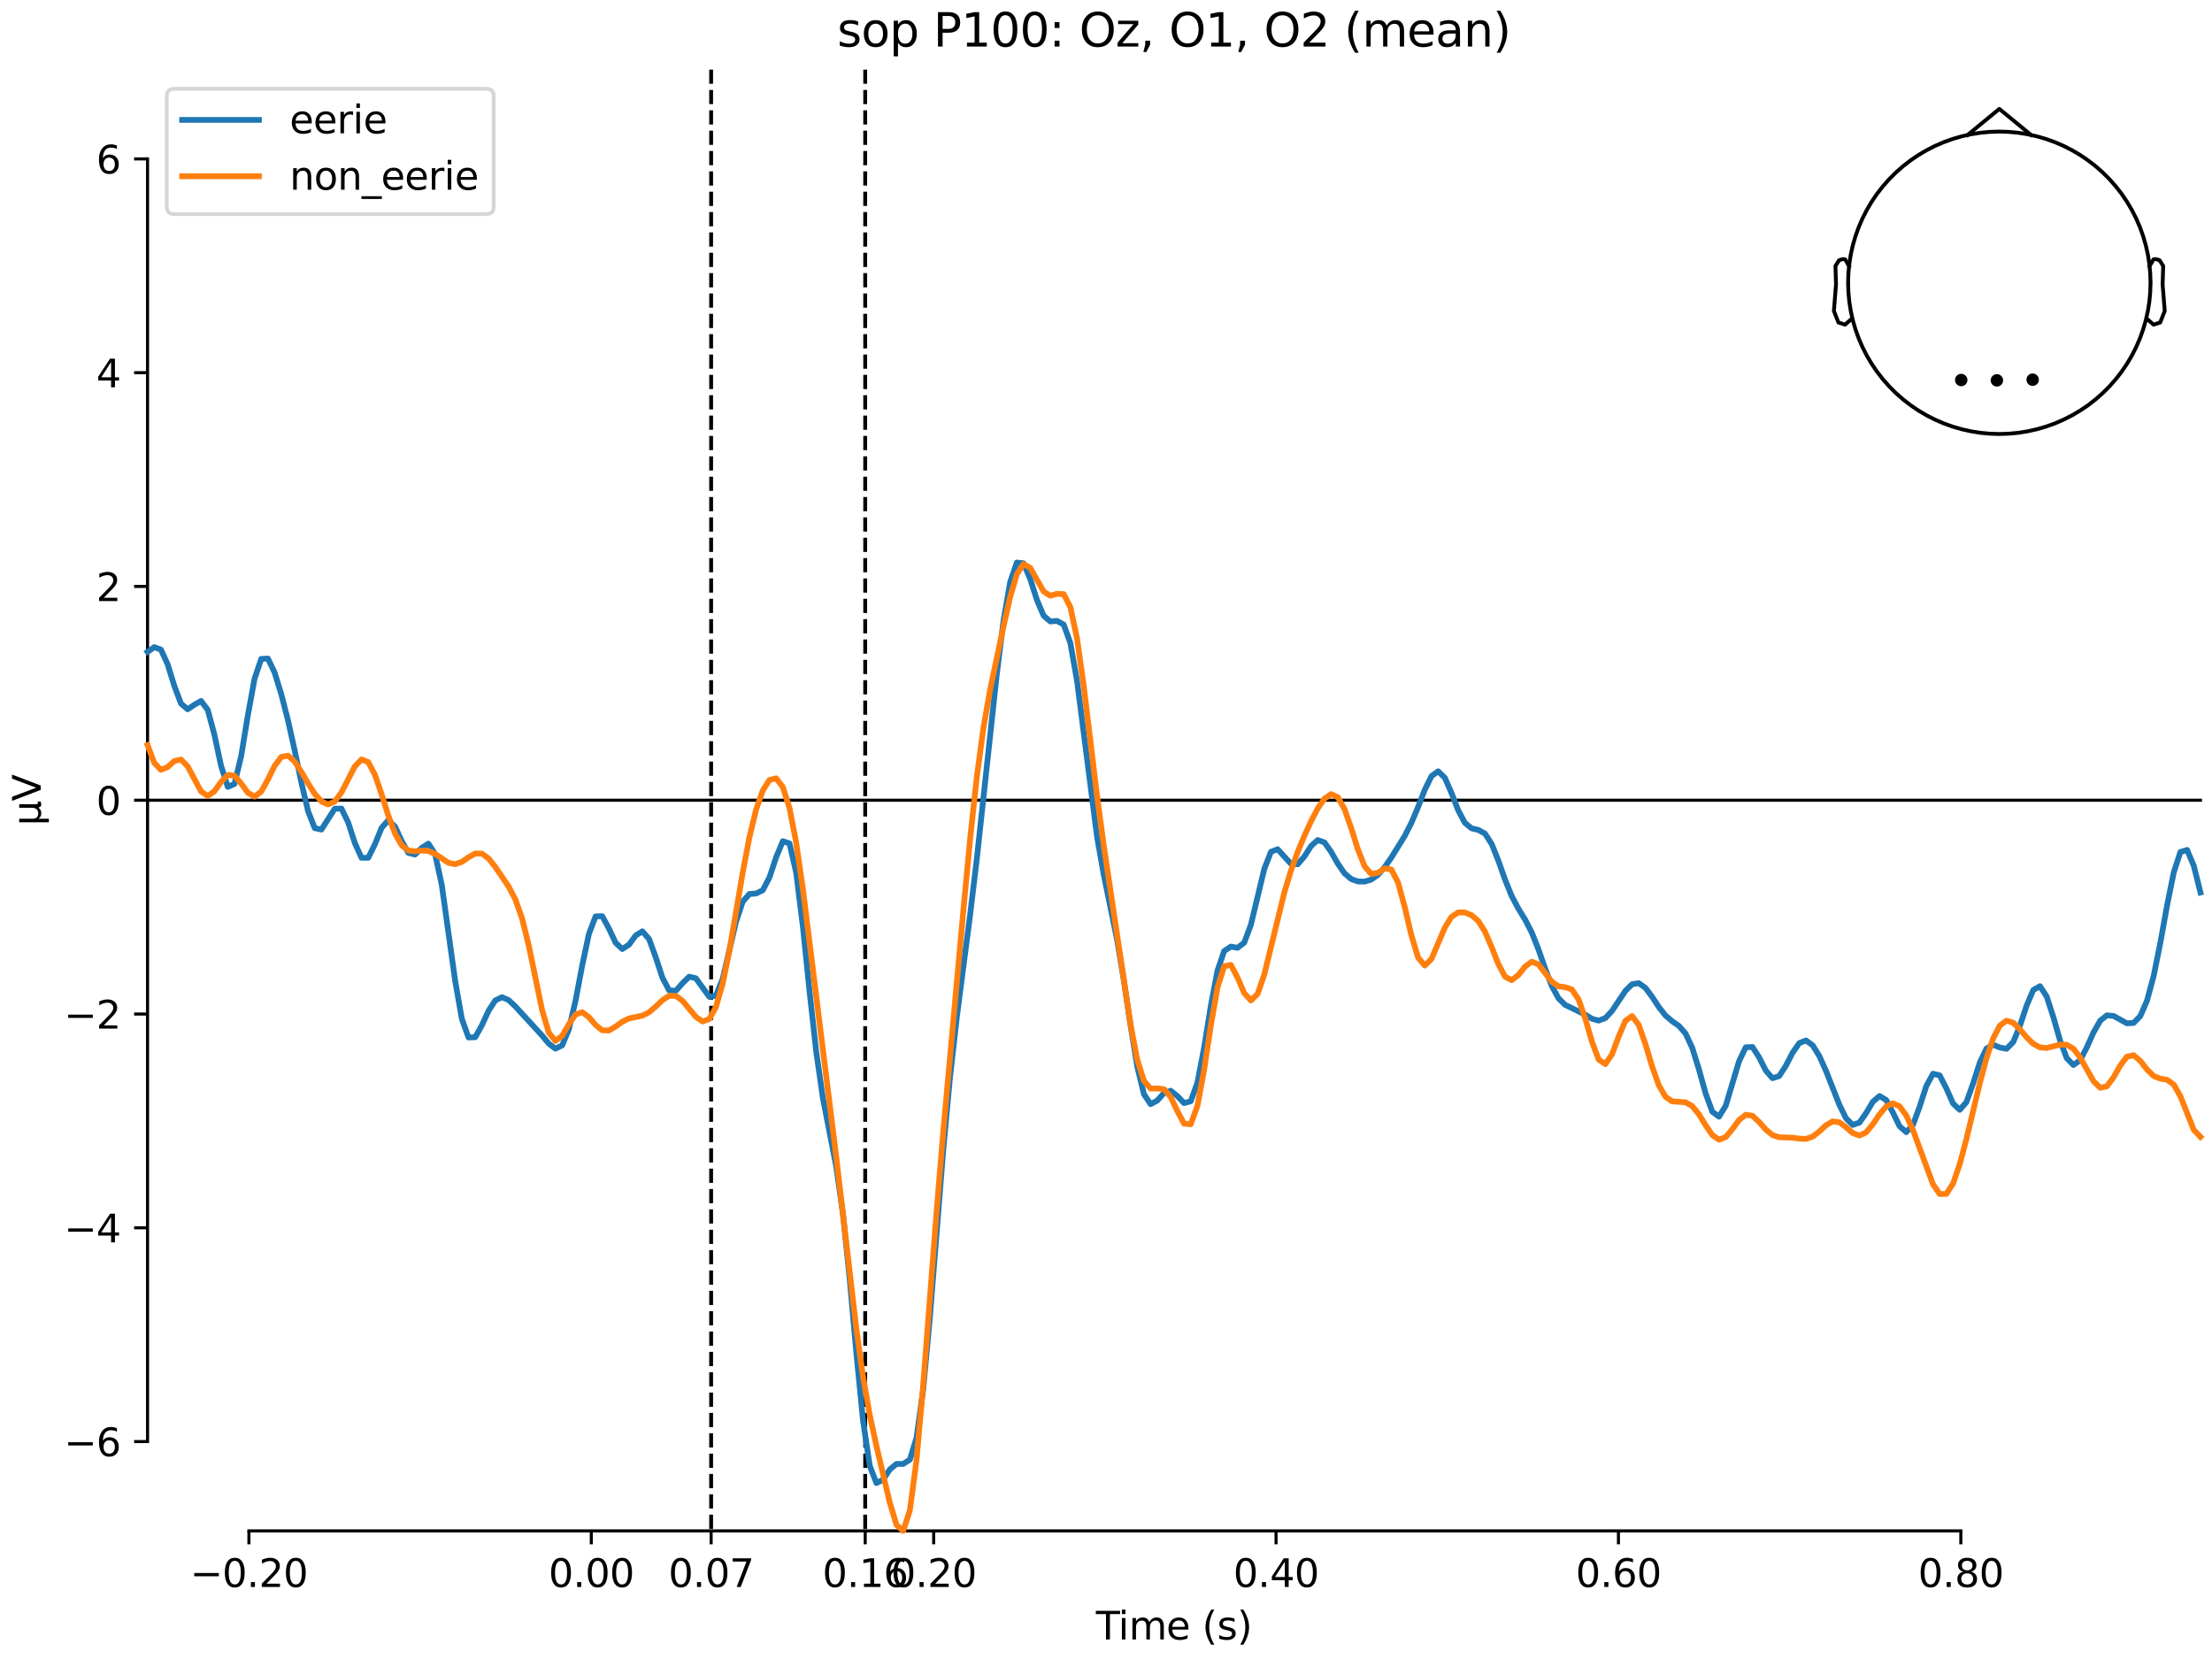 <?xml version="1.0" encoding="utf-8" standalone="no"?>
<!DOCTYPE svg PUBLIC "-//W3C//DTD SVG 1.1//EN"
  "http://www.w3.org/Graphics/SVG/1.1/DTD/svg11.dtd">
<svg xmlns:xlink="http://www.w3.org/1999/xlink" width="576pt" height="432pt" viewBox="0 0 576 432" xmlns="http://www.w3.org/2000/svg" version="1.1">
 <defs>
  <style type="text/css">*{stroke-linejoin: round; stroke-linecap: butt}</style>
 </defs>
 <g id="figure_1">
  <g id="patch_1">
   <path d="M 0 432 
L 576 432 
L 576 0 
L 0 0 
z
" style="fill: #ffffff"/>
  </g>
  <g id="axes_1">
   <g id="patch_2">
    <path d="M 38.421 398.644 
L 573 398.644 
L 573 18.118 
L 38.421 18.118 
L 38.421 398.644 
z
" style="fill: none; opacity: 0"/>
   </g>
   <g id="patch_3">
    <path d="M 38.421 375.38 
L 38.421 41.381 
" style="fill: none; stroke: #000000; stroke-width: 0.8; stroke-linejoin: miter; stroke-linecap: square"/>
   </g>
   <g id="LineCollection_1">
    <path d="M 185.177 18.118 
L 185.177 398.644 
" clip-path="url(#p3eba65e42d)" style="fill: none; stroke-dasharray: 3.7,1.6; stroke-dashoffset: 0; stroke: #000000"/>
    <path d="M 225.297 18.118 
L 225.297 398.644 
" clip-path="url(#p3eba65e42d)" style="fill: none; stroke-dasharray: 3.7,1.6; stroke-dashoffset: 0; stroke: #000000"/>
   </g>
   <g id="matplotlib.axis_1">
    <g id="xtick_1">
     <g id="line2d_1">
      <defs>
       <path id="me91dbbf7dc" d="M 0 0 
L 0 3.5 
" style="stroke: #000000; stroke-width: 0.8"/>
      </defs>
      <g>
       <use xlink:href="#me91dbbf7dc" x="64.819" y="398.644" style="stroke: #000000; stroke-width: 0.8"/>
      </g>
     </g>
     <g id="text_1">
      <!-- −0.20 -->
      <g transform="translate(49.496 413.242) scale(0.1 -0.1)">
       <defs>
        <path id="DejaVuSans-2212" d="M 678 2272 
L 4684 2272 
L 4684 1741 
L 678 1741 
L 678 2272 
z
" transform="scale(0.016)"/>
        <path id="DejaVuSans-30" d="M 2034 4250 
Q 1547 4250 1301 3770 
Q 1056 3291 1056 2328 
Q 1056 1369 1301 889 
Q 1547 409 2034 409 
Q 2525 409 2770 889 
Q 3016 1369 3016 2328 
Q 3016 3291 2770 3770 
Q 2525 4250 2034 4250 
z
M 2034 4750 
Q 2819 4750 3233 4129 
Q 3647 3509 3647 2328 
Q 3647 1150 3233 529 
Q 2819 -91 2034 -91 
Q 1250 -91 836 529 
Q 422 1150 422 2328 
Q 422 3509 836 4129 
Q 1250 4750 2034 4750 
z
" transform="scale(0.016)"/>
        <path id="DejaVuSans-2e" d="M 684 794 
L 1344 794 
L 1344 0 
L 684 0 
L 684 794 
z
" transform="scale(0.016)"/>
        <path id="DejaVuSans-32" d="M 1228 531 
L 3431 531 
L 3431 0 
L 469 0 
L 469 531 
Q 828 903 1448 1529 
Q 2069 2156 2228 2338 
Q 2531 2678 2651 2914 
Q 2772 3150 2772 3378 
Q 2772 3750 2511 3984 
Q 2250 4219 1831 4219 
Q 1534 4219 1204 4116 
Q 875 4013 500 3803 
L 500 4441 
Q 881 4594 1212 4672 
Q 1544 4750 1819 4750 
Q 2544 4750 2975 4387 
Q 3406 4025 3406 3419 
Q 3406 3131 3298 2873 
Q 3191 2616 2906 2266 
Q 2828 2175 2409 1742 
Q 1991 1309 1228 531 
z
" transform="scale(0.016)"/>
       </defs>
       <use xlink:href="#DejaVuSans-2212"/>
       <use xlink:href="#DejaVuSans-30" transform="translate(83.789 0)"/>
       <use xlink:href="#DejaVuSans-2e" transform="translate(147.412 0)"/>
       <use xlink:href="#DejaVuSans-32" transform="translate(179.199 0)"/>
       <use xlink:href="#DejaVuSans-30" transform="translate(242.822 0)"/>
      </g>
     </g>
    </g>
    <g id="xtick_2">
     <g id="line2d_2">
      <g>
       <use xlink:href="#me91dbbf7dc" x="153.973" y="398.644" style="stroke: #000000; stroke-width: 0.8"/>
      </g>
     </g>
     <g id="text_2">
      <!-- 0.00 -->
      <g transform="translate(142.84 413.242) scale(0.1 -0.1)">
       <use xlink:href="#DejaVuSans-30"/>
       <use xlink:href="#DejaVuSans-2e" transform="translate(63.623 0)"/>
       <use xlink:href="#DejaVuSans-30" transform="translate(95.41 0)"/>
       <use xlink:href="#DejaVuSans-30" transform="translate(159.033 0)"/>
      </g>
     </g>
    </g>
    <g id="xtick_3">
     <g id="line2d_3">
      <g>
       <use xlink:href="#me91dbbf7dc" x="185.177" y="398.644" style="stroke: #000000; stroke-width: 0.8"/>
      </g>
     </g>
     <g id="text_3">
      <!-- 0.07 -->
      <g transform="translate(174.045 413.242) scale(0.1 -0.1)">
       <defs>
        <path id="DejaVuSans-37" d="M 525 4666 
L 3525 4666 
L 3525 4397 
L 1831 0 
L 1172 0 
L 2766 4134 
L 525 4134 
L 525 4666 
z
" transform="scale(0.016)"/>
       </defs>
       <use xlink:href="#DejaVuSans-30"/>
       <use xlink:href="#DejaVuSans-2e" transform="translate(63.623 0)"/>
       <use xlink:href="#DejaVuSans-30" transform="translate(95.41 0)"/>
       <use xlink:href="#DejaVuSans-37" transform="translate(159.033 0)"/>
      </g>
     </g>
    </g>
    <g id="xtick_4">
     <g id="line2d_4">
      <g>
       <use xlink:href="#me91dbbf7dc" x="225.297" y="398.644" style="stroke: #000000; stroke-width: 0.8"/>
      </g>
     </g>
     <g id="text_4">
      <!-- 0.16 -->
      <g transform="translate(214.164 413.242) scale(0.1 -0.1)">
       <defs>
        <path id="DejaVuSans-31" d="M 794 531 
L 1825 531 
L 1825 4091 
L 703 3866 
L 703 4441 
L 1819 4666 
L 2450 4666 
L 2450 531 
L 3481 531 
L 3481 0 
L 794 0 
L 794 531 
z
" transform="scale(0.016)"/>
        <path id="DejaVuSans-36" d="M 2113 2584 
Q 1688 2584 1439 2293 
Q 1191 2003 1191 1497 
Q 1191 994 1439 701 
Q 1688 409 2113 409 
Q 2538 409 2786 701 
Q 3034 994 3034 1497 
Q 3034 2003 2786 2293 
Q 2538 2584 2113 2584 
z
M 3366 4563 
L 3366 3988 
Q 3128 4100 2886 4159 
Q 2644 4219 2406 4219 
Q 1781 4219 1451 3797 
Q 1122 3375 1075 2522 
Q 1259 2794 1537 2939 
Q 1816 3084 2150 3084 
Q 2853 3084 3261 2657 
Q 3669 2231 3669 1497 
Q 3669 778 3244 343 
Q 2819 -91 2113 -91 
Q 1303 -91 875 529 
Q 447 1150 447 2328 
Q 447 3434 972 4092 
Q 1497 4750 2381 4750 
Q 2619 4750 2861 4703 
Q 3103 4656 3366 4563 
z
" transform="scale(0.016)"/>
       </defs>
       <use xlink:href="#DejaVuSans-30"/>
       <use xlink:href="#DejaVuSans-2e" transform="translate(63.623 0)"/>
       <use xlink:href="#DejaVuSans-31" transform="translate(95.41 0)"/>
       <use xlink:href="#DejaVuSans-36" transform="translate(159.033 0)"/>
      </g>
     </g>
    </g>
    <g id="xtick_5">
     <g id="line2d_5">
      <g>
       <use xlink:href="#me91dbbf7dc" x="243.128" y="398.644" style="stroke: #000000; stroke-width: 0.8"/>
      </g>
     </g>
     <g id="text_5">
      <!-- 0.20 -->
      <g transform="translate(231.995 413.242) scale(0.1 -0.1)">
       <use xlink:href="#DejaVuSans-30"/>
       <use xlink:href="#DejaVuSans-2e" transform="translate(63.623 0)"/>
       <use xlink:href="#DejaVuSans-32" transform="translate(95.41 0)"/>
       <use xlink:href="#DejaVuSans-30" transform="translate(159.033 0)"/>
      </g>
     </g>
    </g>
    <g id="xtick_6">
     <g id="line2d_6">
      <g>
       <use xlink:href="#me91dbbf7dc" x="332.282" y="398.644" style="stroke: #000000; stroke-width: 0.8"/>
      </g>
     </g>
     <g id="text_6">
      <!-- 0.40 -->
      <g transform="translate(321.15 413.242) scale(0.1 -0.1)">
       <defs>
        <path id="DejaVuSans-34" d="M 2419 4116 
L 825 1625 
L 2419 1625 
L 2419 4116 
z
M 2253 4666 
L 3047 4666 
L 3047 1625 
L 3713 1625 
L 3713 1100 
L 3047 1100 
L 3047 0 
L 2419 0 
L 2419 1100 
L 313 1100 
L 313 1709 
L 2253 4666 
z
" transform="scale(0.016)"/>
       </defs>
       <use xlink:href="#DejaVuSans-30"/>
       <use xlink:href="#DejaVuSans-2e" transform="translate(63.623 0)"/>
       <use xlink:href="#DejaVuSans-34" transform="translate(95.41 0)"/>
       <use xlink:href="#DejaVuSans-30" transform="translate(159.033 0)"/>
      </g>
     </g>
    </g>
    <g id="xtick_7">
     <g id="line2d_7">
      <g>
       <use xlink:href="#me91dbbf7dc" x="421.437" y="398.644" style="stroke: #000000; stroke-width: 0.8"/>
      </g>
     </g>
     <g id="text_7">
      <!-- 0.60 -->
      <g transform="translate(410.304 413.242) scale(0.1 -0.1)">
       <use xlink:href="#DejaVuSans-30"/>
       <use xlink:href="#DejaVuSans-2e" transform="translate(63.623 0)"/>
       <use xlink:href="#DejaVuSans-36" transform="translate(95.41 0)"/>
       <use xlink:href="#DejaVuSans-30" transform="translate(159.033 0)"/>
      </g>
     </g>
    </g>
    <g id="xtick_8">
     <g id="line2d_8">
      <g>
       <use xlink:href="#me91dbbf7dc" x="510.592" y="398.644" style="stroke: #000000; stroke-width: 0.8"/>
      </g>
     </g>
     <g id="text_8">
      <!-- 0.80 -->
      <g transform="translate(499.459 413.242) scale(0.1 -0.1)">
       <defs>
        <path id="DejaVuSans-38" d="M 2034 2216 
Q 1584 2216 1326 1975 
Q 1069 1734 1069 1313 
Q 1069 891 1326 650 
Q 1584 409 2034 409 
Q 2484 409 2743 651 
Q 3003 894 3003 1313 
Q 3003 1734 2745 1975 
Q 2488 2216 2034 2216 
z
M 1403 2484 
Q 997 2584 770 2862 
Q 544 3141 544 3541 
Q 544 4100 942 4425 
Q 1341 4750 2034 4750 
Q 2731 4750 3128 4425 
Q 3525 4100 3525 3541 
Q 3525 3141 3298 2862 
Q 3072 2584 2669 2484 
Q 3125 2378 3379 2068 
Q 3634 1759 3634 1313 
Q 3634 634 3220 271 
Q 2806 -91 2034 -91 
Q 1263 -91 848 271 
Q 434 634 434 1313 
Q 434 1759 690 2068 
Q 947 2378 1403 2484 
z
M 1172 3481 
Q 1172 3119 1398 2916 
Q 1625 2713 2034 2713 
Q 2441 2713 2670 2916 
Q 2900 3119 2900 3481 
Q 2900 3844 2670 4047 
Q 2441 4250 2034 4250 
Q 1625 4250 1398 4047 
Q 1172 3844 1172 3481 
z
" transform="scale(0.016)"/>
       </defs>
       <use xlink:href="#DejaVuSans-30"/>
       <use xlink:href="#DejaVuSans-2e" transform="translate(63.623 0)"/>
       <use xlink:href="#DejaVuSans-38" transform="translate(95.41 0)"/>
       <use xlink:href="#DejaVuSans-30" transform="translate(159.033 0)"/>
      </g>
     </g>
    </g>
    <g id="text_9">
     <!-- Time (s) -->
     <g transform="translate(285.381 426.92) scale(0.1 -0.1)">
      <defs>
       <path id="DejaVuSans-54" d="M -19 4666 
L 3928 4666 
L 3928 4134 
L 2272 4134 
L 2272 0 
L 1638 0 
L 1638 4134 
L -19 4134 
L -19 4666 
z
" transform="scale(0.016)"/>
       <path id="DejaVuSans-69" d="M 603 3500 
L 1178 3500 
L 1178 0 
L 603 0 
L 603 3500 
z
M 603 4863 
L 1178 4863 
L 1178 4134 
L 603 4134 
L 603 4863 
z
" transform="scale(0.016)"/>
       <path id="DejaVuSans-6d" d="M 3328 2828 
Q 3544 3216 3844 3400 
Q 4144 3584 4550 3584 
Q 5097 3584 5394 3201 
Q 5691 2819 5691 2113 
L 5691 0 
L 5113 0 
L 5113 2094 
Q 5113 2597 4934 2840 
Q 4756 3084 4391 3084 
Q 3944 3084 3684 2787 
Q 3425 2491 3425 1978 
L 3425 0 
L 2847 0 
L 2847 2094 
Q 2847 2600 2669 2842 
Q 2491 3084 2119 3084 
Q 1678 3084 1418 2786 
Q 1159 2488 1159 1978 
L 1159 0 
L 581 0 
L 581 3500 
L 1159 3500 
L 1159 2956 
Q 1356 3278 1631 3431 
Q 1906 3584 2284 3584 
Q 2666 3584 2933 3390 
Q 3200 3197 3328 2828 
z
" transform="scale(0.016)"/>
       <path id="DejaVuSans-65" d="M 3597 1894 
L 3597 1613 
L 953 1613 
Q 991 1019 1311 708 
Q 1631 397 2203 397 
Q 2534 397 2845 478 
Q 3156 559 3463 722 
L 3463 178 
Q 3153 47 2828 -22 
Q 2503 -91 2169 -91 
Q 1331 -91 842 396 
Q 353 884 353 1716 
Q 353 2575 817 3079 
Q 1281 3584 2069 3584 
Q 2775 3584 3186 3129 
Q 3597 2675 3597 1894 
z
M 3022 2063 
Q 3016 2534 2758 2815 
Q 2500 3097 2075 3097 
Q 1594 3097 1305 2825 
Q 1016 2553 972 2059 
L 3022 2063 
z
" transform="scale(0.016)"/>
       <path id="DejaVuSans-20" transform="scale(0.016)"/>
       <path id="DejaVuSans-28" d="M 1984 4856 
Q 1566 4138 1362 3434 
Q 1159 2731 1159 2009 
Q 1159 1288 1364 580 
Q 1569 -128 1984 -844 
L 1484 -844 
Q 1016 -109 783 600 
Q 550 1309 550 2009 
Q 550 2706 781 3412 
Q 1013 4119 1484 4856 
L 1984 4856 
z
" transform="scale(0.016)"/>
       <path id="DejaVuSans-73" d="M 2834 3397 
L 2834 2853 
Q 2591 2978 2328 3040 
Q 2066 3103 1784 3103 
Q 1356 3103 1142 2972 
Q 928 2841 928 2578 
Q 928 2378 1081 2264 
Q 1234 2150 1697 2047 
L 1894 2003 
Q 2506 1872 2764 1633 
Q 3022 1394 3022 966 
Q 3022 478 2636 193 
Q 2250 -91 1575 -91 
Q 1294 -91 989 -36 
Q 684 19 347 128 
L 347 722 
Q 666 556 975 473 
Q 1284 391 1588 391 
Q 1994 391 2212 530 
Q 2431 669 2431 922 
Q 2431 1156 2273 1281 
Q 2116 1406 1581 1522 
L 1381 1569 
Q 847 1681 609 1914 
Q 372 2147 372 2553 
Q 372 3047 722 3315 
Q 1072 3584 1716 3584 
Q 2034 3584 2315 3537 
Q 2597 3491 2834 3397 
z
" transform="scale(0.016)"/>
       <path id="DejaVuSans-29" d="M 513 4856 
L 1013 4856 
Q 1481 4119 1714 3412 
Q 1947 2706 1947 2009 
Q 1947 1309 1714 600 
Q 1481 -109 1013 -844 
L 513 -844 
Q 928 -128 1133 580 
Q 1338 1288 1338 2009 
Q 1338 2731 1133 3434 
Q 928 4138 513 4856 
z
" transform="scale(0.016)"/>
      </defs>
      <use xlink:href="#DejaVuSans-54"/>
      <use xlink:href="#DejaVuSans-69" transform="translate(57.959 0)"/>
      <use xlink:href="#DejaVuSans-6d" transform="translate(85.742 0)"/>
      <use xlink:href="#DejaVuSans-65" transform="translate(183.154 0)"/>
      <use xlink:href="#DejaVuSans-20" transform="translate(244.678 0)"/>
      <use xlink:href="#DejaVuSans-28" transform="translate(276.465 0)"/>
      <use xlink:href="#DejaVuSans-73" transform="translate(315.479 0)"/>
      <use xlink:href="#DejaVuSans-29" transform="translate(367.578 0)"/>
     </g>
    </g>
   </g>
   <g id="matplotlib.axis_2">
    <g id="ytick_1">
     <g id="line2d_9">
      <defs>
       <path id="m216c4a1ee0" d="M 0 0 
L -3.5 0 
" style="stroke: #000000; stroke-width: 0.8"/>
      </defs>
      <g>
       <use xlink:href="#m216c4a1ee0" x="38.421" y="375.38" style="stroke: #000000; stroke-width: 0.8"/>
      </g>
     </g>
     <g id="text_10">
      <!-- −6 -->
      <g transform="translate(16.678 379.18) scale(0.1 -0.1)">
       <use xlink:href="#DejaVuSans-2212"/>
       <use xlink:href="#DejaVuSans-36" transform="translate(83.789 0)"/>
      </g>
     </g>
    </g>
    <g id="ytick_2">
     <g id="line2d_10">
      <g>
       <use xlink:href="#m216c4a1ee0" x="38.421" y="319.714" style="stroke: #000000; stroke-width: 0.8"/>
      </g>
     </g>
     <g id="text_11">
      <!-- −4 -->
      <g transform="translate(16.678 323.513) scale(0.1 -0.1)">
       <use xlink:href="#DejaVuSans-2212"/>
       <use xlink:href="#DejaVuSans-34" transform="translate(83.789 0)"/>
      </g>
     </g>
    </g>
    <g id="ytick_3">
     <g id="line2d_11">
      <g>
       <use xlink:href="#m216c4a1ee0" x="38.421" y="264.047" style="stroke: #000000; stroke-width: 0.8"/>
      </g>
     </g>
     <g id="text_12">
      <!-- −2 -->
      <g transform="translate(16.678 267.847) scale(0.1 -0.1)">
       <use xlink:href="#DejaVuSans-2212"/>
       <use xlink:href="#DejaVuSans-32" transform="translate(83.789 0)"/>
      </g>
     </g>
    </g>
    <g id="ytick_4">
     <g id="line2d_12">
      <g>
       <use xlink:href="#m216c4a1ee0" x="38.421" y="208.381" style="stroke: #000000; stroke-width: 0.8"/>
      </g>
     </g>
     <g id="text_13">
      <!-- 0 -->
      <g transform="translate(25.058 212.18) scale(0.1 -0.1)">
       <use xlink:href="#DejaVuSans-30"/>
      </g>
     </g>
    </g>
    <g id="ytick_5">
     <g id="line2d_13">
      <g>
       <use xlink:href="#m216c4a1ee0" x="38.421" y="152.714" style="stroke: #000000; stroke-width: 0.8"/>
      </g>
     </g>
     <g id="text_14">
      <!-- 2 -->
      <g transform="translate(25.058 156.514) scale(0.1 -0.1)">
       <use xlink:href="#DejaVuSans-32"/>
      </g>
     </g>
    </g>
    <g id="ytick_6">
     <g id="line2d_14">
      <g>
       <use xlink:href="#m216c4a1ee0" x="38.421" y="97.048" style="stroke: #000000; stroke-width: 0.8"/>
      </g>
     </g>
     <g id="text_15">
      <!-- 4 -->
      <g transform="translate(25.058 100.847) scale(0.1 -0.1)">
       <use xlink:href="#DejaVuSans-34"/>
      </g>
     </g>
    </g>
    <g id="ytick_7">
     <g id="line2d_15">
      <g>
       <use xlink:href="#m216c4a1ee0" x="38.421" y="41.381" style="stroke: #000000; stroke-width: 0.8"/>
      </g>
     </g>
     <g id="text_16">
      <!-- 6 -->
      <g transform="translate(25.058 45.181) scale(0.1 -0.1)">
       <use xlink:href="#DejaVuSans-36"/>
      </g>
     </g>
    </g>
    <g id="text_17">
     <!-- µV -->
     <g transform="translate(10.599 214.982) rotate(-90) scale(0.1 -0.1)">
      <defs>
       <path id="DejaVuSans-b5" d="M 544 -1331 
L 544 3500 
L 1119 3500 
L 1119 1325 
Q 1119 872 1334 640 
Q 1550 409 1972 409 
Q 2434 409 2667 671 
Q 2900 934 2900 1459 
L 2900 3500 
L 3475 3500 
L 3475 806 
Q 3475 619 3529 530 
Q 3584 441 3700 441 
Q 3728 441 3778 458 
Q 3828 475 3916 513 
L 3916 50 
Q 3788 -22 3673 -56 
Q 3559 -91 3450 -91 
Q 3234 -91 3106 31 
Q 2978 153 2931 403 
Q 2775 156 2548 32 
Q 2322 -91 2016 -91 
Q 1697 -91 1473 31 
Q 1250 153 1119 397 
L 1119 -1331 
L 544 -1331 
z
" transform="scale(0.016)"/>
       <path id="DejaVuSans-56" d="M 1831 0 
L 50 4666 
L 709 4666 
L 2188 738 
L 3669 4666 
L 4325 4666 
L 2547 0 
L 1831 0 
z
" transform="scale(0.016)"/>
      </defs>
      <use xlink:href="#DejaVuSans-b5"/>
      <use xlink:href="#DejaVuSans-56" transform="translate(63.623 0)"/>
     </g>
    </g>
   </g>
   <g id="patch_4">
    <path d="M 64.819 398.644 
L 510.592 398.644 
" style="fill: none; stroke: #000000; stroke-width: 0.8; stroke-linejoin: miter; stroke-linecap: square"/>
   </g>
   <g id="patch_5">
    <path d="M 38.421 208.381 
L 573 208.381 
" style="fill: none; stroke: #000000; stroke-width: 0.8; stroke-linejoin: miter; stroke-linecap: square"/>
   </g>
   <g id="text_18">
    <!-- sop P100: Oz, O1, O2 (mean) -->
    <g transform="translate(218.014 12.118) scale(0.12 -0.12)">
     <defs>
      <path id="DejaVuSans-6f" d="M 1959 3097 
Q 1497 3097 1228 2736 
Q 959 2375 959 1747 
Q 959 1119 1226 758 
Q 1494 397 1959 397 
Q 2419 397 2687 759 
Q 2956 1122 2956 1747 
Q 2956 2369 2687 2733 
Q 2419 3097 1959 3097 
z
M 1959 3584 
Q 2709 3584 3137 3096 
Q 3566 2609 3566 1747 
Q 3566 888 3137 398 
Q 2709 -91 1959 -91 
Q 1206 -91 779 398 
Q 353 888 353 1747 
Q 353 2609 779 3096 
Q 1206 3584 1959 3584 
z
" transform="scale(0.016)"/>
      <path id="DejaVuSans-70" d="M 1159 525 
L 1159 -1331 
L 581 -1331 
L 581 3500 
L 1159 3500 
L 1159 2969 
Q 1341 3281 1617 3432 
Q 1894 3584 2278 3584 
Q 2916 3584 3314 3078 
Q 3713 2572 3713 1747 
Q 3713 922 3314 415 
Q 2916 -91 2278 -91 
Q 1894 -91 1617 61 
Q 1341 213 1159 525 
z
M 3116 1747 
Q 3116 2381 2855 2742 
Q 2594 3103 2138 3103 
Q 1681 3103 1420 2742 
Q 1159 2381 1159 1747 
Q 1159 1113 1420 752 
Q 1681 391 2138 391 
Q 2594 391 2855 752 
Q 3116 1113 3116 1747 
z
" transform="scale(0.016)"/>
      <path id="DejaVuSans-50" d="M 1259 4147 
L 1259 2394 
L 2053 2394 
Q 2494 2394 2734 2622 
Q 2975 2850 2975 3272 
Q 2975 3691 2734 3919 
Q 2494 4147 2053 4147 
L 1259 4147 
z
M 628 4666 
L 2053 4666 
Q 2838 4666 3239 4311 
Q 3641 3956 3641 3272 
Q 3641 2581 3239 2228 
Q 2838 1875 2053 1875 
L 1259 1875 
L 1259 0 
L 628 0 
L 628 4666 
z
" transform="scale(0.016)"/>
      <path id="DejaVuSans-3a" d="M 750 794 
L 1409 794 
L 1409 0 
L 750 0 
L 750 794 
z
M 750 3309 
L 1409 3309 
L 1409 2516 
L 750 2516 
L 750 3309 
z
" transform="scale(0.016)"/>
      <path id="DejaVuSans-4f" d="M 2522 4238 
Q 1834 4238 1429 3725 
Q 1025 3213 1025 2328 
Q 1025 1447 1429 934 
Q 1834 422 2522 422 
Q 3209 422 3611 934 
Q 4013 1447 4013 2328 
Q 4013 3213 3611 3725 
Q 3209 4238 2522 4238 
z
M 2522 4750 
Q 3503 4750 4090 4092 
Q 4678 3434 4678 2328 
Q 4678 1225 4090 567 
Q 3503 -91 2522 -91 
Q 1538 -91 948 565 
Q 359 1222 359 2328 
Q 359 3434 948 4092 
Q 1538 4750 2522 4750 
z
" transform="scale(0.016)"/>
      <path id="DejaVuSans-7a" d="M 353 3500 
L 3084 3500 
L 3084 2975 
L 922 459 
L 3084 459 
L 3084 0 
L 275 0 
L 275 525 
L 2438 3041 
L 353 3041 
L 353 3500 
z
" transform="scale(0.016)"/>
      <path id="DejaVuSans-2c" d="M 750 794 
L 1409 794 
L 1409 256 
L 897 -744 
L 494 -744 
L 750 256 
L 750 794 
z
" transform="scale(0.016)"/>
      <path id="DejaVuSans-61" d="M 2194 1759 
Q 1497 1759 1228 1600 
Q 959 1441 959 1056 
Q 959 750 1161 570 
Q 1363 391 1709 391 
Q 2188 391 2477 730 
Q 2766 1069 2766 1631 
L 2766 1759 
L 2194 1759 
z
M 3341 1997 
L 3341 0 
L 2766 0 
L 2766 531 
Q 2569 213 2275 61 
Q 1981 -91 1556 -91 
Q 1019 -91 701 211 
Q 384 513 384 1019 
Q 384 1609 779 1909 
Q 1175 2209 1959 2209 
L 2766 2209 
L 2766 2266 
Q 2766 2663 2505 2880 
Q 2244 3097 1772 3097 
Q 1472 3097 1187 3025 
Q 903 2953 641 2809 
L 641 3341 
Q 956 3463 1253 3523 
Q 1550 3584 1831 3584 
Q 2591 3584 2966 3190 
Q 3341 2797 3341 1997 
z
" transform="scale(0.016)"/>
      <path id="DejaVuSans-6e" d="M 3513 2113 
L 3513 0 
L 2938 0 
L 2938 2094 
Q 2938 2591 2744 2837 
Q 2550 3084 2163 3084 
Q 1697 3084 1428 2787 
Q 1159 2491 1159 1978 
L 1159 0 
L 581 0 
L 581 3500 
L 1159 3500 
L 1159 2956 
Q 1366 3272 1645 3428 
Q 1925 3584 2291 3584 
Q 2894 3584 3203 3211 
Q 3513 2838 3513 2113 
z
" transform="scale(0.016)"/>
     </defs>
     <use xlink:href="#DejaVuSans-73"/>
     <use xlink:href="#DejaVuSans-6f" transform="translate(52.1 0)"/>
     <use xlink:href="#DejaVuSans-70" transform="translate(113.281 0)"/>
     <use xlink:href="#DejaVuSans-20" transform="translate(176.758 0)"/>
     <use xlink:href="#DejaVuSans-50" transform="translate(208.545 0)"/>
     <use xlink:href="#DejaVuSans-31" transform="translate(268.848 0)"/>
     <use xlink:href="#DejaVuSans-30" transform="translate(332.471 0)"/>
     <use xlink:href="#DejaVuSans-30" transform="translate(396.094 0)"/>
     <use xlink:href="#DejaVuSans-3a" transform="translate(459.717 0)"/>
     <use xlink:href="#DejaVuSans-20" transform="translate(493.408 0)"/>
     <use xlink:href="#DejaVuSans-4f" transform="translate(525.195 0)"/>
     <use xlink:href="#DejaVuSans-7a" transform="translate(603.906 0)"/>
     <use xlink:href="#DejaVuSans-2c" transform="translate(656.396 0)"/>
     <use xlink:href="#DejaVuSans-20" transform="translate(688.184 0)"/>
     <use xlink:href="#DejaVuSans-4f" transform="translate(719.971 0)"/>
     <use xlink:href="#DejaVuSans-31" transform="translate(798.682 0)"/>
     <use xlink:href="#DejaVuSans-2c" transform="translate(862.305 0)"/>
     <use xlink:href="#DejaVuSans-20" transform="translate(894.092 0)"/>
     <use xlink:href="#DejaVuSans-4f" transform="translate(925.879 0)"/>
     <use xlink:href="#DejaVuSans-32" transform="translate(1004.59 0)"/>
     <use xlink:href="#DejaVuSans-20" transform="translate(1068.213 0)"/>
     <use xlink:href="#DejaVuSans-28" transform="translate(1100 0)"/>
     <use xlink:href="#DejaVuSans-6d" transform="translate(1139.014 0)"/>
     <use xlink:href="#DejaVuSans-65" transform="translate(1236.426 0)"/>
     <use xlink:href="#DejaVuSans-61" transform="translate(1297.949 0)"/>
     <use xlink:href="#DejaVuSans-6e" transform="translate(1359.229 0)"/>
     <use xlink:href="#DejaVuSans-29" transform="translate(1422.607 0)"/>
    </g>
   </g>
   <g id="legend_1">
    <g id="patch_6">
     <path d="M 45.421 55.753 
L 126.563 55.753 
Q 128.563 55.753 128.563 53.753 
L 128.563 25.118 
Q 128.563 23.118 126.563 23.118 
L 45.421 23.118 
Q 43.421 23.118 43.421 25.118 
L 43.421 53.753 
Q 43.421 55.753 45.421 55.753 
z
" style="fill: #ffffff; opacity: 0.8; stroke: #cccccc; stroke-linejoin: miter"/>
    </g>
    <g id="line2d_16">
     <path d="M 47.421 31.217 
L 57.421 31.217 
L 67.421 31.217 
" style="fill: none; stroke: #1f77b4; stroke-width: 1.5; stroke-linecap: square"/>
    </g>
    <g id="text_19">
     <!-- eerie -->
     <g transform="translate(75.421 34.717) scale(0.1 -0.1)">
      <defs>
       <path id="DejaVuSans-72" d="M 2631 2963 
Q 2534 3019 2420 3045 
Q 2306 3072 2169 3072 
Q 1681 3072 1420 2755 
Q 1159 2438 1159 1844 
L 1159 0 
L 581 0 
L 581 3500 
L 1159 3500 
L 1159 2956 
Q 1341 3275 1631 3429 
Q 1922 3584 2338 3584 
Q 2397 3584 2469 3576 
Q 2541 3569 2628 3553 
L 2631 2963 
z
" transform="scale(0.016)"/>
      </defs>
      <use xlink:href="#DejaVuSans-65"/>
      <use xlink:href="#DejaVuSans-65" transform="translate(61.523 0)"/>
      <use xlink:href="#DejaVuSans-72" transform="translate(123.047 0)"/>
      <use xlink:href="#DejaVuSans-69" transform="translate(164.16 0)"/>
      <use xlink:href="#DejaVuSans-65" transform="translate(191.943 0)"/>
     </g>
    </g>
    <g id="line2d_17">
     <path d="M 47.421 45.895 
L 57.421 45.895 
L 67.421 45.895 
" style="fill: none; stroke: #ff7f0e; stroke-width: 1.5; stroke-linecap: square"/>
    </g>
    <g id="text_20">
     <!-- non_eerie -->
     <g transform="translate(75.421 49.395) scale(0.1 -0.1)">
      <defs>
       <path id="DejaVuSans-5f" d="M 3263 -1063 
L 3263 -1509 
L -63 -1509 
L -63 -1063 
L 3263 -1063 
z
" transform="scale(0.016)"/>
      </defs>
      <use xlink:href="#DejaVuSans-6e"/>
      <use xlink:href="#DejaVuSans-6f" transform="translate(63.379 0)"/>
      <use xlink:href="#DejaVuSans-6e" transform="translate(124.561 0)"/>
      <use xlink:href="#DejaVuSans-5f" transform="translate(187.939 0)"/>
      <use xlink:href="#DejaVuSans-65" transform="translate(237.939 0)"/>
      <use xlink:href="#DejaVuSans-65" transform="translate(299.463 0)"/>
      <use xlink:href="#DejaVuSans-72" transform="translate(360.986 0)"/>
      <use xlink:href="#DejaVuSans-69" transform="translate(402.1 0)"/>
      <use xlink:href="#DejaVuSans-65" transform="translate(429.883 0)"/>
     </g>
    </g>
   </g>
   <g id="line2d_18">
    <path d="M 38.421 169.754 
L 40.162 168.512 
L 41.903 169.154 
L 43.644 172.95 
L 45.386 178.595 
L 47.127 183.217 
L 48.868 184.702 
L 50.61 183.518 
L 52.351 182.526 
L 54.092 184.843 
L 55.834 191.314 
L 57.575 199.467 
L 59.316 204.898 
L 61.057 204.137 
L 62.799 196.91 
L 64.54 186.286 
L 66.281 176.756 
L 68.023 171.585 
L 69.764 171.484 
L 71.505 175.125 
L 73.247 180.778 
L 74.988 187.575 
L 76.729 195.375 
L 78.47 203.746 
L 80.212 211.184 
L 81.953 215.64 
L 83.694 216.022 
L 87.177 210.583 
L 88.918 210.554 
L 90.66 214.152 
L 92.401 219.522 
L 94.142 223.372 
L 95.883 223.371 
L 97.625 219.859 
L 99.366 215.565 
L 101.107 213.598 
L 102.849 215.206 
L 104.59 218.979 
L 106.331 222.084 
L 108.073 222.523 
L 109.814 220.798 
L 111.555 219.681 
L 113.296 222.396 
L 115.038 230.452 
L 118.52 255.401 
L 120.262 265.302 
L 122.003 270.156 
L 123.744 270.093 
L 125.486 266.974 
L 127.227 263.182 
L 128.968 260.513 
L 130.709 259.668 
L 132.451 260.422 
L 134.192 262.066 
L 141.157 269.649 
L 142.899 271.761 
L 144.64 273.069 
L 146.381 272.215 
L 148.122 268.069 
L 149.864 260.611 
L 151.605 251.416 
L 153.346 243.221 
L 155.088 238.623 
L 156.829 238.579 
L 158.57 241.8 
L 160.312 245.498 
L 162.053 247.129 
L 163.794 245.993 
L 165.535 243.595 
L 167.277 242.512 
L 169.018 244.523 
L 170.759 249.294 
L 172.501 254.606 
L 174.242 257.884 
L 175.983 258.003 
L 177.725 256.027 
L 179.466 254.322 
L 181.207 254.738 
L 184.69 259.561 
L 186.431 259.257 
L 188.172 254.958 
L 191.655 240.047 
L 193.396 234.793 
L 195.138 232.797 
L 196.879 232.666 
L 198.62 231.825 
L 200.361 228.487 
L 202.103 223.24 
L 203.844 219.041 
L 205.585 219.624 
L 207.327 227.258 
L 209.068 241.248 
L 210.809 258.194 
L 212.551 273.94 
L 214.292 285.992 
L 217.774 303.888 
L 219.516 316.197 
L 221.257 333.07 
L 222.998 352.43 
L 224.74 369.982 
L 226.481 381.711 
L 228.222 386.194 
L 229.964 385.279 
L 231.705 382.641 
L 233.446 381.202 
L 235.187 381.2 
L 236.929 380.098 
L 238.67 374.338 
L 240.411 361.75 
L 242.153 342.926 
L 245.635 299.268 
L 247.377 280.594 
L 249.118 265.189 
L 252.6 238.342 
L 254.342 223.848 
L 259.566 175.534 
L 261.307 161.663 
L 263.048 151.553 
L 264.79 146.487 
L 266.531 146.677 
L 268.272 150.786 
L 270.013 156.226 
L 271.755 160.327 
L 273.496 161.822 
L 275.237 161.689 
L 276.979 162.627 
L 278.72 167.44 
L 280.461 177.287 
L 285.685 217.988 
L 287.427 227.857 
L 290.909 244.797 
L 292.65 255.284 
L 294.392 266.996 
L 296.133 277.705 
L 297.874 284.916 
L 299.616 287.527 
L 301.357 286.583 
L 303.098 284.624 
L 304.84 284.021 
L 306.581 285.409 
L 308.322 287.24 
L 310.063 286.769 
L 311.805 281.92 
L 313.546 272.829 
L 315.287 261.958 
L 317.029 252.768 
L 318.77 247.655 
L 320.511 246.496 
L 322.253 246.811 
L 323.994 245.473 
L 325.735 240.781 
L 329.218 226.262 
L 330.959 221.807 
L 332.7 221.138 
L 336.183 224.97 
L 337.924 225.05 
L 339.666 223.019 
L 341.407 220.297 
L 343.148 218.743 
L 344.889 219.367 
L 346.631 221.833 
L 348.372 224.902 
L 350.113 227.416 
L 351.855 228.904 
L 353.596 229.535 
L 355.337 229.568 
L 357.079 229.039 
L 358.82 227.797 
L 360.561 225.815 
L 362.302 223.313 
L 365.785 217.687 
L 367.526 214.272 
L 369.268 210.132 
L 371.009 205.671 
L 372.75 202.106 
L 374.492 200.841 
L 376.233 202.539 
L 377.974 206.513 
L 379.715 211 
L 381.457 214.271 
L 383.198 215.698 
L 384.939 216.1 
L 386.681 217.064 
L 388.422 219.747 
L 390.163 224.104 
L 391.905 229.038 
L 393.646 233.34 
L 395.387 236.613 
L 397.128 239.448 
L 398.87 242.821 
L 400.611 247.221 
L 402.352 252.209 
L 404.094 256.754 
L 405.835 259.962 
L 407.576 261.673 
L 412.8 264.212 
L 414.541 265.277 
L 416.283 265.764 
L 418.024 265.119 
L 419.765 263.245 
L 423.248 258.021 
L 424.989 256.3 
L 426.731 256.01 
L 428.472 257.237 
L 430.213 259.57 
L 431.954 262.23 
L 433.696 264.451 
L 435.437 265.933 
L 437.178 267.143 
L 438.92 269.126 
L 440.661 272.866 
L 442.402 278.467 
L 444.144 284.725 
L 445.885 289.494 
L 447.626 290.779 
L 449.367 287.952 
L 452.85 276.334 
L 454.591 272.719 
L 456.333 272.625 
L 458.074 275.337 
L 459.815 278.775 
L 461.557 280.764 
L 463.298 280.204 
L 465.039 277.514 
L 466.78 274.141 
L 468.522 271.63 
L 470.263 270.929 
L 472.004 272.18 
L 473.746 274.989 
L 475.487 278.856 
L 478.97 287.694 
L 480.711 291.224 
L 482.452 292.933 
L 484.193 292.324 
L 485.935 289.832 
L 487.676 286.91 
L 489.417 285.392 
L 491.159 286.44 
L 492.9 289.684 
L 494.641 293.258 
L 496.383 294.811 
L 498.124 292.944 
L 499.865 288.184 
L 501.606 282.823 
L 503.348 279.596 
L 505.089 280.021 
L 506.83 283.43 
L 508.572 287.339 
L 510.313 288.993 
L 512.054 287.001 
L 513.796 282.124 
L 515.537 276.687 
L 517.278 273.029 
L 519.019 272.044 
L 520.761 272.764 
L 522.502 273.113 
L 524.243 271.34 
L 525.985 267.13 
L 527.726 261.856 
L 529.467 257.781 
L 531.209 256.804 
L 532.95 259.489 
L 534.691 264.867 
L 536.432 270.929 
L 538.174 275.543 
L 539.915 277.328 
L 541.656 276.085 
L 543.398 272.752 
L 545.139 268.846 
L 546.88 265.801 
L 548.622 264.389 
L 550.363 264.548 
L 553.845 266.469 
L 555.587 266.376 
L 557.328 264.582 
L 559.069 260.587 
L 560.811 254.127 
L 562.552 245.488 
L 564.293 235.84 
L 566.035 227.205 
L 567.776 221.862 
L 569.517 221.321 
L 571.258 225.454 
L 573 232.411 
L 573 232.411 
" style="fill: none; stroke: #1f77b4; stroke-width: 1.5; stroke-linecap: square"/>
   </g>
   <g id="line2d_19">
    <path d="M 38.421 194.01 
L 40.162 198.64 
L 41.903 200.459 
L 43.644 199.75 
L 45.386 198.181 
L 47.127 197.775 
L 48.868 199.568 
L 52.351 206.09 
L 54.092 207.266 
L 55.834 206.048 
L 57.575 203.587 
L 59.316 201.794 
L 61.057 201.988 
L 62.799 204.022 
L 64.54 206.428 
L 66.281 207.431 
L 68.023 206.126 
L 69.764 202.974 
L 71.505 199.449 
L 73.247 197.106 
L 74.988 196.762 
L 76.729 198.297 
L 78.47 200.977 
L 80.212 203.978 
L 81.953 206.697 
L 83.694 208.673 
L 85.436 209.475 
L 87.177 208.714 
L 88.918 206.33 
L 92.401 199.565 
L 94.142 197.758 
L 95.883 198.45 
L 97.625 201.737 
L 99.366 206.815 
L 101.107 212.341 
L 102.849 217.026 
L 104.59 220.1 
L 106.331 221.477 
L 108.073 221.668 
L 109.814 221.473 
L 111.555 221.592 
L 113.296 222.357 
L 116.779 224.668 
L 118.52 225.031 
L 120.262 224.429 
L 122.003 223.233 
L 123.744 222.258 
L 125.486 222.276 
L 127.227 223.551 
L 128.968 225.724 
L 132.451 230.871 
L 134.192 234.195 
L 135.933 239.117 
L 137.675 246.151 
L 141.157 263.002 
L 142.899 268.891 
L 144.64 271.042 
L 146.381 269.734 
L 148.122 266.716 
L 149.864 264.186 
L 151.605 263.571 
L 153.346 264.867 
L 155.088 266.897 
L 156.829 268.285 
L 158.57 268.332 
L 160.312 267.313 
L 162.053 266.05 
L 163.794 265.203 
L 167.277 264.466 
L 169.018 263.589 
L 170.759 262.098 
L 172.501 260.435 
L 174.242 259.318 
L 175.983 259.335 
L 177.725 260.593 
L 181.207 264.79 
L 182.948 265.99 
L 184.69 265.36 
L 186.431 262.186 
L 188.172 256.181 
L 189.914 247.664 
L 193.396 227.283 
L 195.138 218.076 
L 196.879 210.832 
L 198.62 205.858 
L 200.361 203.113 
L 202.103 202.67 
L 203.844 204.921 
L 205.585 210.427 
L 207.327 219.437 
L 209.068 231.478 
L 217.774 301.389 
L 222.998 346.105 
L 224.74 358.552 
L 226.481 368.456 
L 228.222 376.546 
L 231.705 391.302 
L 233.446 397.08 
L 235.187 398.644 
L 236.929 393.298 
L 238.67 380.096 
L 240.411 360.544 
L 243.894 315.36 
L 245.635 294.531 
L 250.859 237.026 
L 252.6 218.615 
L 254.342 202.451 
L 256.083 189.565 
L 257.824 179.614 
L 261.307 163.134 
L 263.048 155.436 
L 264.79 149.503 
L 266.531 146.874 
L 268.272 147.873 
L 271.755 154.026 
L 273.496 155.121 
L 275.237 154.622 
L 276.979 154.71 
L 278.72 158.091 
L 280.461 166.262 
L 282.203 178.656 
L 285.685 207.394 
L 287.427 220.273 
L 294.392 266.815 
L 296.133 275.923 
L 297.874 281.477 
L 299.616 283.461 
L 301.357 283.418 
L 303.098 283.617 
L 304.84 285.653 
L 306.581 289.32 
L 308.322 292.599 
L 310.063 292.755 
L 311.805 287.969 
L 313.546 278.572 
L 315.287 267.099 
L 317.029 257.149 
L 318.77 251.606 
L 320.511 251.256 
L 322.253 254.571 
L 323.994 258.606 
L 325.735 260.516 
L 327.476 258.822 
L 329.218 253.744 
L 334.442 232.365 
L 336.183 226.636 
L 337.924 221.82 
L 339.666 217.614 
L 341.407 213.83 
L 343.148 210.502 
L 344.889 207.966 
L 346.631 206.79 
L 348.372 207.6 
L 350.113 210.698 
L 351.855 215.643 
L 353.596 221.173 
L 355.337 225.578 
L 357.079 227.596 
L 358.82 227.271 
L 360.561 226.124 
L 362.302 226.419 
L 364.044 229.798 
L 365.785 236.161 
L 367.526 243.585 
L 369.268 249.333 
L 371.009 251.434 
L 372.75 249.718 
L 376.233 241.541 
L 377.974 238.735 
L 379.715 237.597 
L 381.457 237.613 
L 383.198 238.319 
L 384.939 239.832 
L 386.681 242.591 
L 388.422 246.629 
L 390.163 251.044 
L 391.905 254.309 
L 393.646 255.242 
L 395.387 253.904 
L 397.128 251.689 
L 398.87 250.425 
L 400.611 251.122 
L 404.094 255.642 
L 405.835 256.85 
L 407.576 257.063 
L 409.318 257.666 
L 411.059 260.247 
L 412.8 265.229 
L 414.541 271.255 
L 416.283 275.893 
L 418.024 277.097 
L 419.765 274.548 
L 421.507 269.898 
L 423.248 265.82 
L 424.989 264.577 
L 426.731 266.907 
L 428.472 271.898 
L 430.213 277.72 
L 431.954 282.606 
L 433.696 285.613 
L 435.437 286.787 
L 438.92 287.039 
L 440.661 288.035 
L 442.402 290.178 
L 444.144 293.021 
L 445.885 295.568 
L 447.626 296.766 
L 449.367 296.112 
L 451.109 294.019 
L 452.85 291.65 
L 454.591 290.277 
L 456.333 290.552 
L 458.074 292.159 
L 459.815 294.136 
L 461.557 295.573 
L 463.298 296.142 
L 466.78 296.254 
L 468.522 296.492 
L 470.263 296.574 
L 472.004 295.991 
L 473.746 294.629 
L 475.487 293.014 
L 477.228 292.012 
L 478.97 292.239 
L 480.711 293.538 
L 482.452 295.044 
L 484.193 295.692 
L 485.935 294.87 
L 487.676 292.769 
L 489.417 290.19 
L 491.159 288.12 
L 492.9 287.306 
L 494.641 288.081 
L 496.383 290.457 
L 498.124 294.231 
L 503.348 308.38 
L 505.089 310.913 
L 506.83 310.908 
L 508.572 308.182 
L 510.313 303.148 
L 512.054 296.57 
L 515.537 282.053 
L 517.278 275.542 
L 519.019 270.377 
L 520.761 267.048 
L 522.502 265.772 
L 524.243 266.324 
L 525.985 268.041 
L 527.726 270.104 
L 529.467 271.804 
L 531.209 272.745 
L 532.95 272.892 
L 536.432 272.024 
L 538.174 272.047 
L 539.915 273.082 
L 541.656 275.348 
L 545.139 281.523 
L 546.88 283.259 
L 548.622 282.882 
L 550.363 280.558 
L 552.104 277.452 
L 553.845 275.164 
L 555.587 274.776 
L 557.328 276.238 
L 559.069 278.477 
L 560.811 280.196 
L 562.552 280.876 
L 564.293 281.171 
L 566.035 282.397 
L 567.776 285.475 
L 571.258 294.221 
L 573 296.042 
L 573 296.042 
" style="fill: none; stroke: #ff7f0e; stroke-width: 1.5; stroke-linecap: square"/>
   </g>
  </g>
  <g id="axes_2">
   <g id="PathCollection_1">
    <defs>
     <path id="C0_0_8b35be2c15" d="M 0 1.118 
C 0.297 1.118 0.581 1 0.791 0.791 
C 1 0.581 1.118 0.297 1.118 -0 
C 1.118 -0.297 1 -0.581 0.791 -0.791 
C 0.581 -1 0.297 -1.118 0 -1.118 
C -0.297 -1.118 -0.581 -1 -0.791 -0.791 
C -1 -0.581 -1.118 -0.297 -1.118 0 
C -1.118 0.297 -1 0.581 -0.791 0.791 
C -0.581 1 -0.297 1.118 0 1.118 
z
"/>
    </defs>
    <g clip-path="url(#pa246e42dc4)">
     <use xlink:href="#C0_0_8b35be2c15" x="510.695" y="98.958" style="stroke: #000000"/>
    </g>
    <g clip-path="url(#pa246e42dc4)">
     <use xlink:href="#C0_0_8b35be2c15" x="519.985" y="99.045" style="stroke: #000000"/>
    </g>
    <g clip-path="url(#pa246e42dc4)">
     <use xlink:href="#C0_0_8b35be2c15" x="529.296" y="98.869" style="stroke: #000000"/>
    </g>
   </g>
   <g id="matplotlib.axis_3"/>
   <g id="matplotlib.axis_4"/>
   <g id="line2d_20">
    <path d="M 559.991 73.637 
L 559.913 71.165 
L 559.681 68.702 
L 559.294 66.259 
L 558.754 63.845 
L 558.064 61.47 
L 557.226 59.143 
L 556.244 56.873 
L 555.121 54.669 
L 553.862 52.54 
L 552.471 50.494 
L 550.955 48.539 
L 549.32 46.684 
L 547.571 44.935 
L 545.715 43.299 
L 543.761 41.783 
L 541.715 40.393 
L 539.586 39.134 
L 537.382 38.011 
L 535.112 37.028 
L 532.785 36.191 
L 530.409 35.5 
L 527.995 34.961 
L 525.552 34.574 
L 523.09 34.341 
L 520.618 34.263 
L 518.145 34.341 
L 515.683 34.574 
L 513.24 34.961 
L 510.826 35.5 
L 508.451 36.191 
L 506.123 37.028 
L 503.853 38.011 
L 501.649 39.134 
L 499.52 40.393 
L 497.474 41.783 
L 495.52 43.299 
L 493.665 44.935 
L 491.916 46.684 
L 490.28 48.539 
L 488.764 50.494 
L 487.373 52.54 
L 486.114 54.669 
L 484.991 56.873 
L 484.009 59.143 
L 483.171 61.47 
L 482.481 63.845 
L 481.941 66.259 
L 481.555 68.702 
L 481.322 71.165 
L 481.244 73.637 
L 481.322 76.109 
L 481.555 78.572 
L 481.941 81.015 
L 482.481 83.429 
L 483.171 85.804 
L 484.009 88.131 
L 484.991 90.401 
L 486.114 92.605 
L 487.373 94.734 
L 488.764 96.78 
L 490.28 98.735 
L 491.916 100.59 
L 493.665 102.339 
L 495.52 103.975 
L 497.474 105.491 
L 499.52 106.881 
L 501.649 108.14 
L 503.853 109.263 
L 506.123 110.246 
L 508.451 111.084 
L 510.826 111.774 
L 513.24 112.313 
L 515.683 112.7 
L 518.145 112.933 
L 520.618 113.011 
L 523.09 112.933 
L 525.552 112.7 
L 527.995 112.313 
L 530.409 111.774 
L 532.785 111.084 
L 535.112 110.246 
L 537.382 109.263 
L 539.586 108.14 
L 541.715 106.881 
L 543.761 105.491 
L 545.715 103.975 
L 547.571 102.339 
L 549.32 100.59 
L 550.955 98.735 
L 552.471 96.78 
L 553.862 94.734 
L 555.121 92.605 
L 556.244 90.401 
L 557.226 88.131 
L 558.064 85.804 
L 558.754 83.429 
L 559.294 81.015 
L 559.681 78.572 
L 559.913 76.109 
L 559.991 73.637 
" style="fill: none; stroke: #000000; stroke-linecap: square"/>
   </g>
   <g id="line2d_21">
    <path d="M 512.371 35.137 
L 520.618 28.357 
L 528.864 35.137 
" style="fill: none; stroke: #000000; stroke-linecap: square"/>
   </g>
   <g id="line2d_22">
    <path d="M 481.48 69.267 
L 480.457 67.534 
L 479.827 67.471 
L 478.89 67.762 
L 477.945 69.267 
L 478.094 74.07 
L 477.543 80.976 
L 478.724 83.977 
L 480.457 84.536 
L 482.11 83.079 
" style="fill: none; stroke: #000000; stroke-linecap: square"/>
   </g>
   <g id="line2d_23">
    <path d="M 559.755 69.267 
L 560.779 67.534 
L 561.409 67.471 
L 562.346 67.762 
L 563.291 69.267 
L 563.141 74.07 
L 563.692 80.976 
L 562.511 83.977 
L 560.779 84.536 
L 559.125 83.079 
" style="fill: none; stroke: #000000; stroke-linecap: square"/>
   </g>
  </g>
 </g>
 <defs>
  <clipPath id="p3eba65e42d">
   <rect x="38.421" y="18.118" width="534.579" height="380.525"/>
  </clipPath>
  <clipPath id="pa246e42dc4">
   <rect x="473.235" y="24.125" width="94.764" height="93.118"/>
  </clipPath>
 </defs>
</svg>
